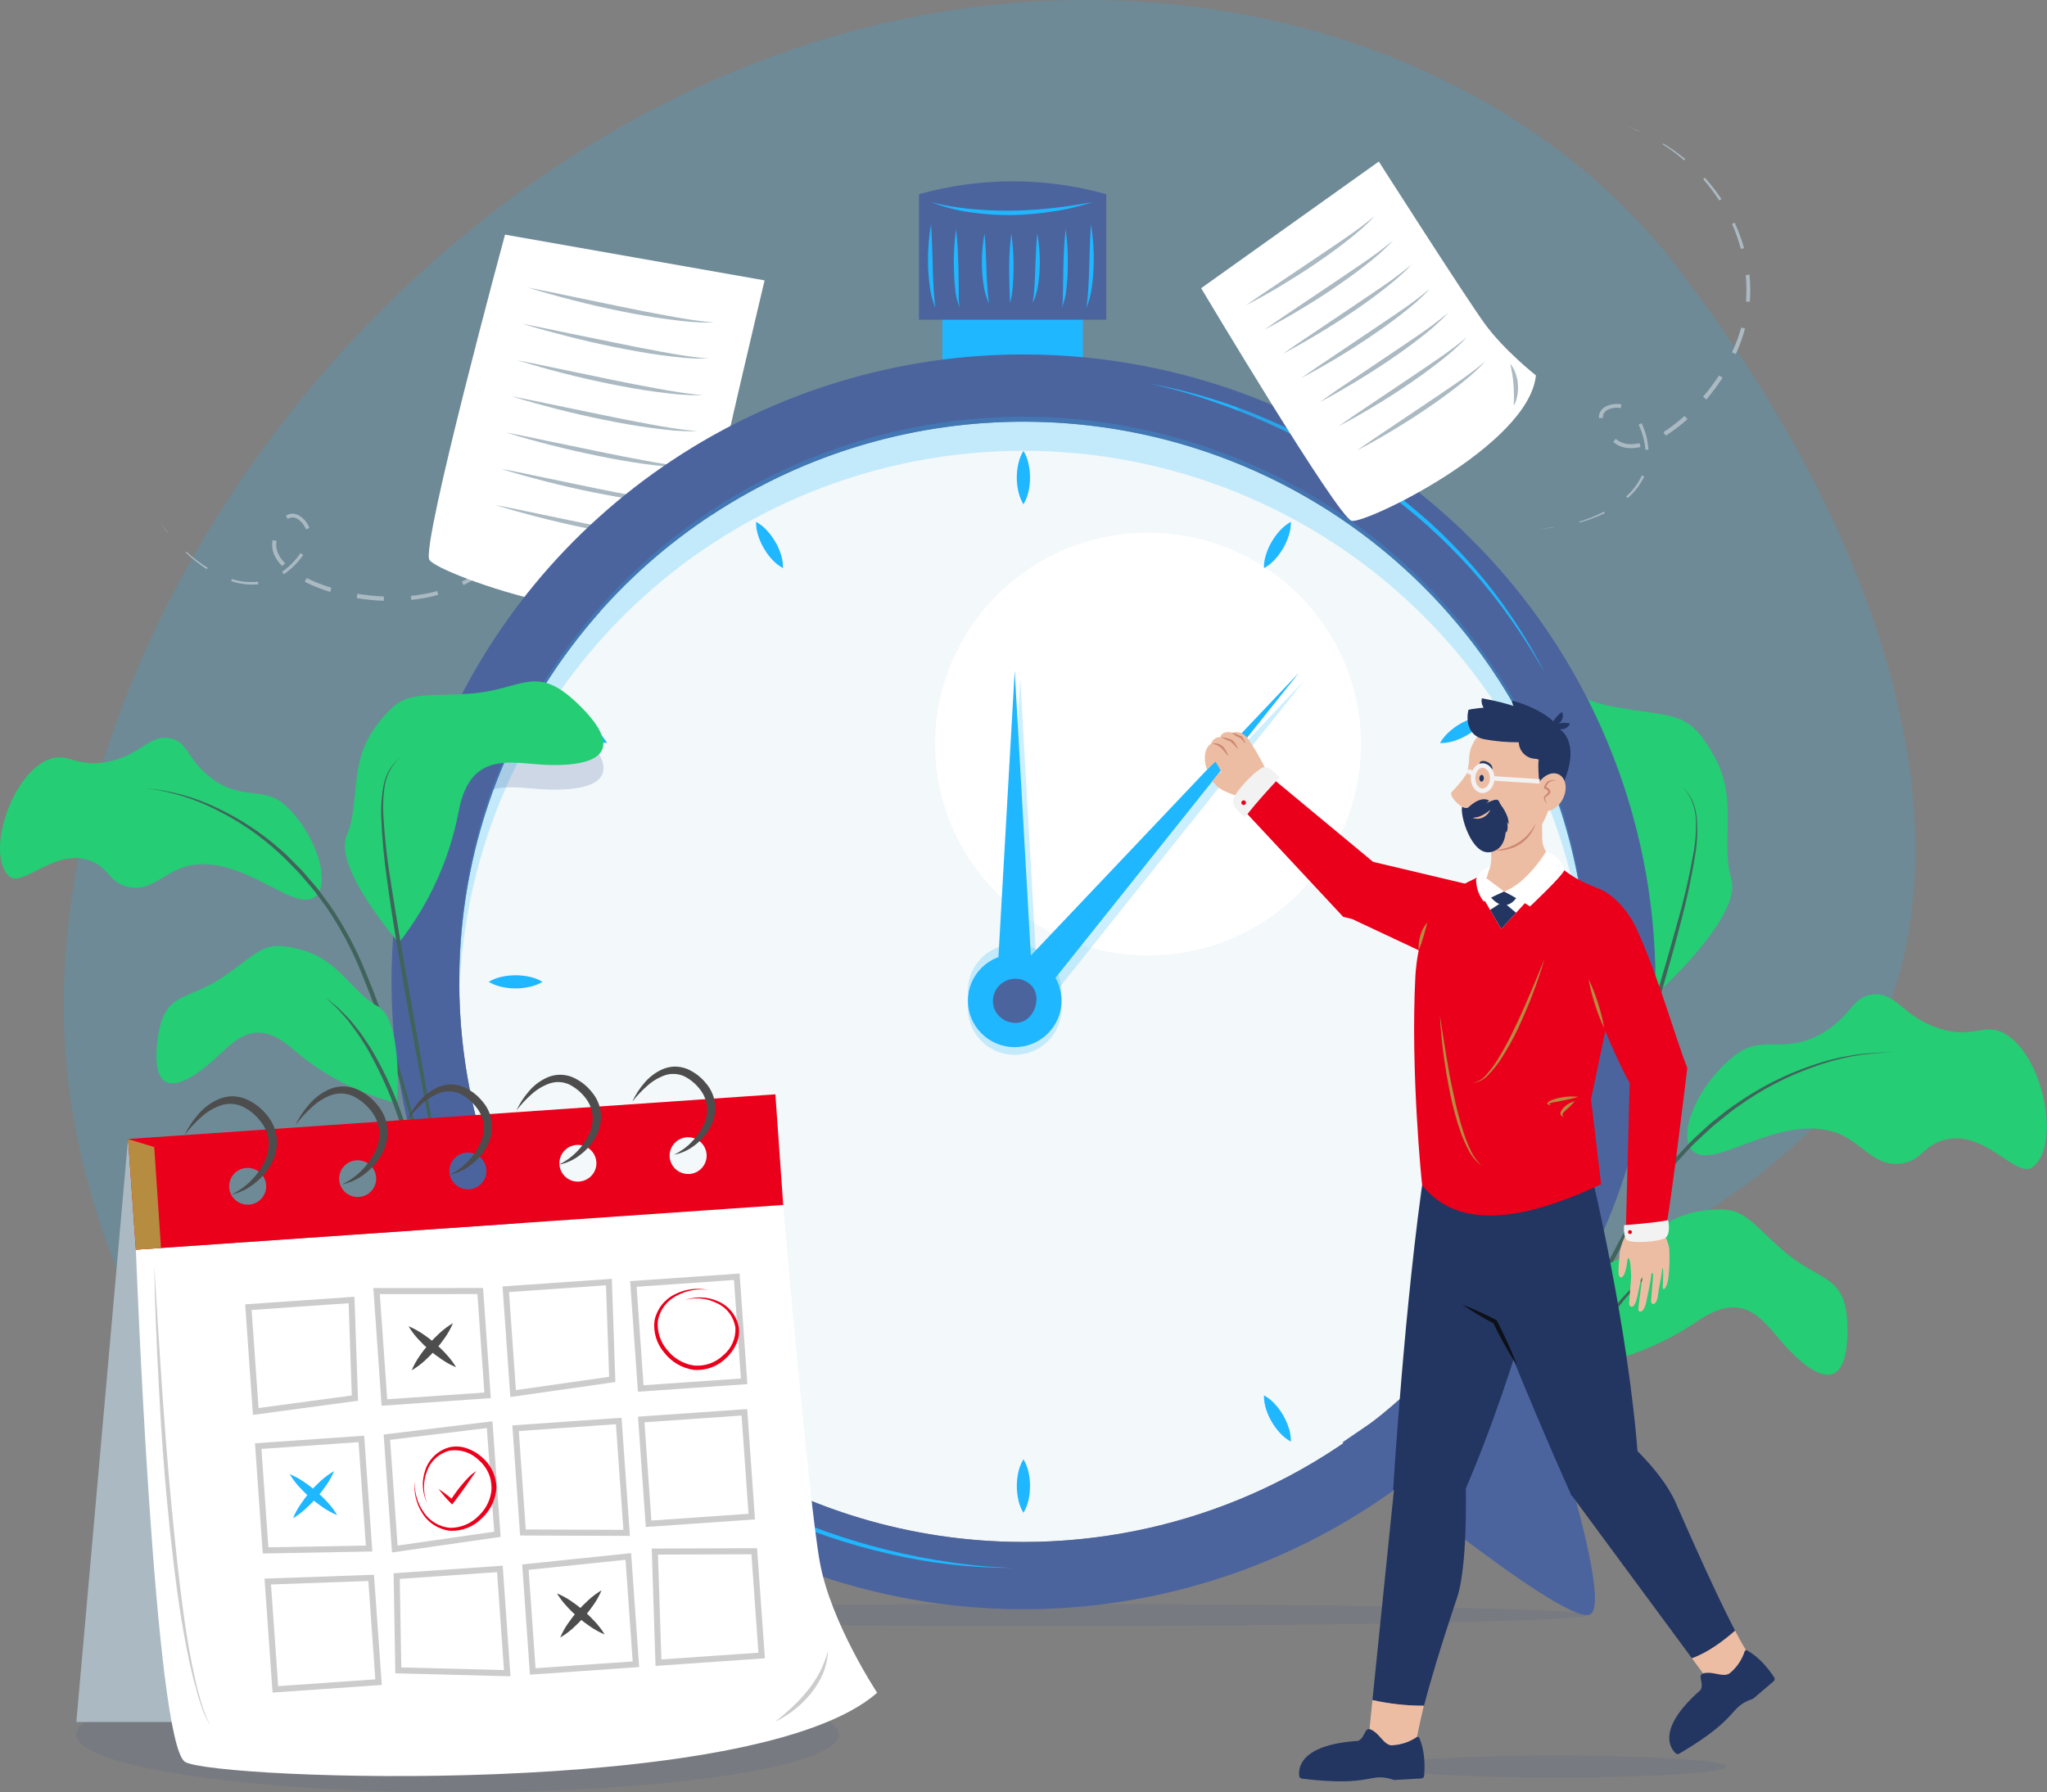<svg width="169" height="148" viewBox="0 0 169 148" fill="none" xmlns="http://www.w3.org/2000/svg">
<rect x="0" y="0" width="169" height="148" fill="#808080" stroke="none"/>
<g clip-path="url(#clip0_123_602)">
<path opacity="0.18" d="M87.933 0.018C108.695 -0.487 127.647 8.001 138.43 22.023C160.056 50.233 164.052 78.417 149.542 93.233C142.814 99.845 134.324 104.411 125.072 106.396C104.433 110.682 95.46 97.912 78.4 101.198C55.826 105.548 53.425 131.399 38.254 132.174C23.777 132.914 7.927 110.288 5.587 88.933C1.537 51.964 36.467 4.985 82.331 0.368C84.231 0.162 86.098 0.065 87.933 0.018Z" fill="#1FB7FF"/>
<path d="M45.654 32.268L45.829 33.339L45.803 33.343L45.654 32.268Z" fill="#ABBAC2"/>
<path d="M45.955 35.551C45.945 36.293 45.882 37.033 45.766 37.766L45.632 37.744C45.766 37.02 45.847 36.287 45.875 35.551H45.955Z" fill="#ABBAC2"/>
<path d="M45.258 39.934C45.032 40.643 44.755 41.335 44.43 42.004L44.233 41.907C44.566 41.252 44.849 40.573 45.08 39.876L45.258 39.934Z" fill="#ABBAC2"/>
<path d="M43.296 43.931C42.87 44.545 42.395 45.124 41.876 45.662L41.676 45.471C42.192 44.949 42.666 44.387 43.093 43.79L43.296 43.931Z" fill="#ABBAC2"/>
<path d="M40.19 47.145C39.584 47.59 38.94 47.981 38.264 48.314L38.127 48.032C38.786 47.711 39.416 47.332 40.008 46.9L40.19 47.145Z" fill="#ABBAC2"/>
<path d="M36.176 49.122C35.449 49.323 34.706 49.461 33.956 49.536L33.923 49.205C34.66 49.135 35.389 49.002 36.103 48.808L36.176 49.122Z" fill="#ABBAC2"/>
<path d="M31.693 49.612C30.941 49.587 30.193 49.512 29.451 49.389L29.509 49.028C30.23 49.15 30.958 49.226 31.689 49.255L31.693 49.612Z" fill="#ABBAC2"/>
<path d="M27.257 48.88C26.536 48.661 25.834 48.381 25.161 48.043L25.317 47.736C25.976 48.059 26.66 48.327 27.363 48.537L27.257 48.88Z" fill="#ABBAC2"/>
<path d="M23.294 46.744C23.015 46.469 22.79 46.145 22.629 45.788C22.477 45.416 22.434 45.008 22.506 44.612L22.829 44.659C22.768 44.997 22.806 45.345 22.938 45.662C23.081 45.98 23.285 46.268 23.537 46.51L23.294 46.744Z" fill="#ABBAC2"/>
<path d="M23.602 42.596C23.782 42.464 24.004 42.401 24.227 42.419C24.442 42.442 24.645 42.523 24.816 42.654C25.149 42.89 25.403 43.22 25.543 43.602L25.256 43.707C25.136 43.387 24.925 43.109 24.649 42.906C24.515 42.804 24.355 42.743 24.187 42.73C24.036 42.719 23.886 42.764 23.766 42.856L23.602 42.596Z" fill="#ABBAC2"/>
<path d="M25.037 45.821C24.605 46.445 24.062 46.986 23.435 47.419L23.29 47.217C23.886 46.799 24.4 46.276 24.805 45.673L25.037 45.821Z" fill="#ABBAC2"/>
<path d="M21.332 48.249C20.575 48.318 19.811 48.23 19.09 47.989L19.145 47.812C19.841 48.038 20.578 48.113 21.306 48.032L21.332 48.249Z" fill="#ABBAC2"/>
<path d="M17.075 47.004C16.451 46.595 15.866 46.13 15.327 45.615L15.385 45.558C15.931 46.055 16.52 46.501 17.147 46.892L17.075 47.004Z" fill="#ABBAC2"/>
<path d="M13.834 43.974L13.187 43.101L13.855 43.956L13.834 43.974Z" fill="#ABBAC2"/>
<path d="M134.317 10.425L135.335 10.822L135.324 10.847L134.317 10.425Z" fill="#ABBAC2"/>
<path d="M137.314 11.843C137.95 12.23 138.557 12.662 139.131 13.134L139.044 13.236C138.484 12.753 137.89 12.31 137.267 11.912L137.314 11.843Z" fill="#ABBAC2"/>
<path d="M140.754 14.675C141.254 15.228 141.712 15.818 142.124 16.439L141.942 16.554C141.543 15.938 141.1 15.351 140.616 14.797L140.754 14.675Z" fill="#ABBAC2"/>
<path d="M143.214 18.39C143.529 19.067 143.789 19.768 143.991 20.486L143.723 20.558C143.536 19.852 143.293 19.16 142.996 18.491L143.214 18.39Z" fill="#ABBAC2"/>
<path d="M144.435 22.683C144.511 23.426 144.521 24.175 144.464 24.92L144.148 24.898C144.205 24.17 144.199 23.439 144.129 22.712L144.435 22.683Z" fill="#ABBAC2"/>
<path d="M144.071 27.131C143.874 27.853 143.616 28.558 143.301 29.238L142.992 29.097C143.303 28.436 143.558 27.751 143.755 27.048L144.071 27.131Z" fill="#ABBAC2"/>
<path d="M142.215 31.186C141.808 31.815 141.362 32.417 140.878 32.989L140.605 32.762C141.081 32.204 141.521 31.617 141.924 31.005L142.215 31.186Z" fill="#ABBAC2"/>
<path d="M139.316 34.609C138.758 35.114 138.159 35.571 137.525 35.977L137.336 35.684C137.952 35.287 138.534 34.839 139.076 34.346L139.316 34.609Z" fill="#ABBAC2"/>
<path d="M135.447 36.907C135.065 37.004 134.669 37.031 134.277 36.986C133.874 36.927 133.497 36.756 133.188 36.492L133.391 36.24C133.652 36.463 133.972 36.609 134.314 36.658C134.661 36.704 135.013 36.683 135.353 36.597L135.447 36.907Z" fill="#ABBAC2"/>
<path d="M132.01 34.526C131.989 34.305 132.048 34.084 132.177 33.902C132.306 33.731 132.479 33.599 132.679 33.52C133.053 33.362 133.467 33.318 133.867 33.394L133.809 33.693C133.471 33.632 133.123 33.67 132.806 33.801C132.662 33.862 132.537 33.959 132.443 34.083C132.359 34.208 132.321 34.358 132.337 34.508L132.01 34.526Z" fill="#ABBAC2"/>
<path d="M135.534 34.945C135.854 35.632 136.045 36.372 136.097 37.127L135.847 37.149C135.789 36.427 135.598 35.721 135.284 35.067L135.534 34.945Z" fill="#ABBAC2"/>
<path d="M135.748 39.349C135.423 40.032 134.957 40.64 134.379 41.132L134.255 40.994C134.803 40.513 135.244 39.923 135.549 39.263L135.748 39.349Z" fill="#ABBAC2"/>
<path d="M132.497 42.369C131.826 42.693 131.125 42.955 130.405 43.151L130.379 43.076C131.089 42.863 131.777 42.587 132.436 42.25L132.497 42.369Z" fill="#ABBAC2"/>
<path d="M128.218 43.574L127.131 43.678L128.214 43.545L128.218 43.574Z" fill="#ABBAC2"/>
<path d="M41.694 19.375C41.694 19.375 34.745 45.027 35.45 46.229C36.154 47.43 53.192 53.523 58.7 49.147C58.7 49.147 58.282 45.139 58.849 41.932C59.416 38.725 63.125 23.152 63.125 23.152L41.694 19.375Z" fill="white"/>
<path d="M55.002 49.692C55.551 49.247 56.064 48.758 56.535 48.231C56.768 47.972 56.987 47.7 57.188 47.415C57.399 47.134 57.577 46.831 57.784 46.528C57.718 46.89 57.595 47.239 57.421 47.563C57.254 47.891 57.043 48.195 56.796 48.469C56.553 48.742 56.276 48.985 55.971 49.19C55.678 49.409 55.35 49.579 55.002 49.692Z" fill="#ABBAC2"/>
<path d="M43.587 23.744L45.505 24.126L47.42 24.527L51.249 25.32C52.52 25.587 53.792 25.829 55.078 26.067C56.364 26.305 57.642 26.518 58.943 26.63C58.62 26.63 58.289 26.63 57.962 26.63L56.985 26.576C56.335 26.511 55.681 26.439 55.034 26.348C53.741 26.175 52.455 25.941 51.172 25.681C49.89 25.421 48.629 25.133 47.358 24.804C46.086 24.476 44.833 24.137 43.587 23.744Z" fill="#ABBAC2"/>
<path d="M43.136 26.734L45.054 27.12L46.969 27.521L50.794 28.3C52.069 28.567 53.337 28.812 54.627 29.05C55.917 29.288 57.192 29.497 58.492 29.609C58.165 29.609 57.838 29.609 57.511 29.609L56.531 29.552C55.88 29.487 55.23 29.418 54.583 29.328C53.286 29.151 52 28.917 50.722 28.657C49.443 28.397 48.179 28.109 46.904 27.78C45.628 27.452 44.379 27.128 43.136 26.734Z" fill="#ABBAC2"/>
<path d="M42.683 29.743L44.601 30.129L46.515 30.529L50.341 31.323C51.616 31.59 52.884 31.832 54.173 32.07C55.463 32.308 56.738 32.521 58.039 32.632C57.712 32.632 57.385 32.632 57.058 32.632L56.081 32.575C55.427 32.51 54.776 32.441 54.13 32.351C52.836 32.178 51.547 31.943 50.268 31.684C48.989 31.424 47.725 31.132 46.453 30.807C45.182 30.482 43.929 30.122 42.683 29.743Z" fill="#ABBAC2"/>
<path d="M42.228 32.719L44.15 33.105L46.065 33.505L49.89 34.295C51.165 34.562 52.433 34.804 53.723 35.046C55.013 35.287 56.288 35.493 57.588 35.605C57.261 35.605 56.934 35.605 56.607 35.605L55.627 35.551C54.976 35.486 54.326 35.417 53.679 35.324C52.382 35.15 51.096 34.916 49.818 34.656C48.539 34.396 47.275 34.108 45.999 33.78C44.724 33.451 43.475 33.112 42.228 32.719Z" fill="#ABBAC2"/>
<path d="M41.778 35.709L43.696 36.096L45.611 36.496L49.436 37.286C50.711 37.556 51.979 37.798 53.269 38.036C54.558 38.274 55.833 38.484 57.134 38.595C56.807 38.595 56.48 38.595 56.153 38.595L55.172 38.538C54.522 38.473 53.872 38.404 53.225 38.314C51.928 38.137 50.642 37.903 49.363 37.643C48.084 37.383 46.82 37.095 45.549 36.77C44.277 36.445 43.024 36.106 41.778 35.709Z" fill="#ABBAC2"/>
<path d="M41.324 38.703L43.245 39.086L45.156 39.486L48.985 40.28C50.261 40.547 51.528 40.789 52.818 41.027C54.108 41.265 55.379 41.478 56.683 41.589C56.356 41.589 56.029 41.589 55.703 41.589L54.722 41.535C54.071 41.47 53.421 41.398 52.775 41.308C51.477 41.135 50.191 40.9 48.913 40.641C47.634 40.381 46.37 40.092 45.095 39.764C43.819 39.436 42.57 39.097 41.324 38.703Z" fill="#ABBAC2"/>
<path d="M40.873 41.694L42.792 42.08L44.706 42.48L48.528 43.27C49.803 43.538 51.071 43.783 52.361 44.021C53.65 44.259 54.925 44.468 56.226 44.58C55.899 44.58 55.572 44.58 55.245 44.58L54.264 44.522C53.614 44.457 52.964 44.389 52.317 44.299C51.02 44.122 49.734 43.887 48.455 43.628C47.176 43.368 45.912 43.079 44.641 42.751C43.369 42.423 42.12 42.087 40.873 41.694Z" fill="#ABBAC2"/>
<path d="M137.031 81.808C137.031 81.808 143.85 75.639 142.931 72.562C142.012 69.485 143.585 66.069 141.478 62.364C139.371 58.66 138.401 59.28 133.427 58.396C128.454 57.512 127.684 54.81 123.277 58.176C118.958 61.477 119.891 63.537 125.351 64.024C128.621 64.312 132.643 63.374 133.017 69.272C133.336 73.708 134.712 78.004 137.031 81.808Z" fill="#25CD74"/>
<path d="M139.872 95.137C138.219 93.933 140.297 89.232 143.476 86.978C145.655 85.423 147.523 87.169 150.68 85.174C152.91 83.77 152.976 82.288 154.628 82.115C156.583 81.927 157.088 83.951 160.049 84.91C162.9 85.838 163.798 84.405 165.498 85.351C168.651 87.089 170.166 94.409 167.885 96.328C166.49 97.5 163.918 93.168 160.463 94.145C158.737 94.629 158.646 95.862 156.946 96.082C154.578 96.393 153.677 94.124 151.294 93.438C146.734 92.118 141.714 96.479 139.872 95.137Z" fill="#25CD74"/>
<path d="M124.113 126.569C125.409 122.204 126.896 117.901 128.574 113.661C129.399 111.537 130.307 109.448 131.255 107.374C132.203 105.299 133.231 103.261 134.357 101.274C135.463 99.267 136.781 97.383 138.288 95.653L139.465 94.401C139.865 93.994 140.301 93.619 140.719 93.225C140.936 93.034 141.136 92.829 141.362 92.652L142.037 92.118C142.48 91.753 142.942 91.412 143.421 91.097C145.305 89.781 147.367 88.736 149.546 87.995C151.715 87.229 154.006 86.862 156.307 86.913C154.016 86.918 151.745 87.336 149.604 88.146C147.458 88.915 145.43 89.978 143.581 91.306C143.105 91.617 142.669 91.985 142.226 92.338L141.561 92.872C141.34 93.049 141.144 93.254 140.929 93.442C140.519 93.832 140.09 94.207 139.694 94.611L138.535 95.859C137.053 97.578 135.758 99.449 134.673 101.44C133.542 103.409 132.503 105.428 131.556 107.496C130.594 109.556 129.693 111.645 128.832 113.748C127.971 115.851 127.143 117.972 126.365 120.111C125.588 122.25 124.818 124.404 124.113 126.569Z" fill="#40635B"/>
<path d="M128.578 109.827C129.628 106.068 130.728 102.32 131.847 98.575L135.211 87.353C136.345 83.615 137.474 79.878 138.506 76.116C139.043 74.242 139.48 72.342 139.818 70.423C139.992 69.472 140.055 68.503 140.007 67.537C139.966 67.054 139.852 66.58 139.669 66.13C139.476 65.681 139.2 65.273 138.855 64.926C139.214 65.263 139.508 65.665 139.72 66.109C139.913 66.56 140.035 67.038 140.083 67.527C140.162 68.505 140.127 69.489 139.977 70.459C139.673 72.393 139.266 74.308 138.757 76.199C137.78 79.983 136.646 83.72 135.538 87.465L132.101 98.644C130.939 102.363 129.773 106.089 128.578 109.827Z" fill="#40635B"/>
<path d="M130.056 112.947C130.056 112.947 130.361 105.303 132.872 104.315C135.382 103.326 136.806 100.545 140.366 100.007C143.926 99.47 143.999 100.426 147.149 103.207C150.298 105.988 152.478 105.101 152.525 109.7C152.573 114.221 150.731 114.671 147.592 111.363C145.714 109.383 144.261 106.277 140.166 109.076C137.149 111.137 133.685 112.463 130.056 112.947Z" fill="#25CD74"/>
<path d="M125.101 126.807C125.585 124.642 126.18 122.513 126.885 120.418C127.586 118.315 128.413 116.257 129.362 114.253C130.315 112.246 131.463 110.337 132.792 108.553C133.115 108.102 133.493 107.691 133.856 107.269C134.223 106.851 134.611 106.451 135.019 106.071L135.32 105.783L135.647 105.519L136.298 104.996C136.737 104.657 137.224 104.383 137.685 104.08L137.013 104.571C136.785 104.725 136.565 104.893 136.356 105.072L135.738 105.624L135.429 105.898C135.331 105.996 135.237 106.097 135.142 106.198C134.779 106.602 134.365 106.977 134.031 107.417C133.696 107.857 133.322 108.261 133.017 108.719C131.734 110.511 130.62 112.417 129.689 114.412C128.733 116.397 127.884 118.432 127.146 120.508L126.594 122.07L126.078 123.643L125.577 125.219L125.101 126.807Z" fill="#40635B"/>
<path d="M89.401 20.696H77.801V30.735H89.401V20.696Z" fill="#1FB7FF"/>
<path d="M91.334 26.399H75.869V16.035C80.925 14.617 86.278 14.617 91.334 16.035V26.399Z" fill="#4C649E"/>
<path d="M76.842 16.677C77.387 16.827 77.94 16.948 78.499 17.038C79.055 17.131 79.611 17.211 80.174 17.258C81.292 17.362 82.415 17.409 83.538 17.398C84.101 17.377 84.66 17.377 85.223 17.326L86.062 17.268C86.341 17.235 86.621 17.206 86.902 17.182C88.024 17.067 89.136 16.872 90.255 16.688C89.71 16.846 89.165 16.998 88.613 17.135C88.061 17.272 87.523 17.38 86.942 17.456C85.818 17.636 84.683 17.738 83.545 17.759C82.405 17.772 81.265 17.696 80.137 17.532C79.008 17.38 77.902 17.093 76.842 16.677Z" fill="#1FB7FF"/>
<path d="M76.864 18.535C76.951 19.689 76.966 20.836 77.006 21.983C77.006 22.557 77.046 23.127 77.075 23.7C77.095 24.274 77.146 24.846 77.227 25.414C77.001 24.876 76.85 24.311 76.777 23.733C76.692 23.158 76.641 22.579 76.624 21.998C76.589 20.838 76.669 19.678 76.864 18.535Z" fill="#1FB7FF"/>
<path d="M78.931 18.921C79.066 20.003 79.098 21.085 79.131 22.167L79.156 23.787V24.599C79.153 24.868 79.182 25.137 79.244 25.4C79.02 24.895 78.889 24.355 78.859 23.805C78.797 23.264 78.768 22.723 78.753 22.175C78.726 21.087 78.785 19.999 78.931 18.921Z" fill="#1FB7FF"/>
<path d="M81.285 19.282C81.379 20.252 81.401 21.211 81.441 22.167C81.441 22.647 81.481 23.127 81.51 23.61C81.532 24.093 81.579 24.575 81.652 25.053C81.442 24.609 81.299 24.136 81.227 23.65C81.145 23.173 81.095 22.691 81.078 22.207C81.034 21.227 81.104 20.246 81.285 19.282Z" fill="#1FB7FF"/>
<path d="M90.069 18.535C90.258 19.678 90.331 20.837 90.287 21.994C90.274 22.575 90.224 23.154 90.138 23.729C90.066 24.308 89.914 24.875 89.688 25.414C89.776 24.848 89.832 24.277 89.855 23.704C89.888 23.131 89.913 22.561 89.928 21.987C89.968 20.836 89.982 19.689 90.069 18.535Z" fill="#1FB7FF"/>
<path d="M87.984 18.921C88.126 19.997 88.182 21.082 88.152 22.167C88.152 22.712 88.108 23.25 88.046 23.798C88.013 24.348 87.883 24.887 87.661 25.392C87.723 25.13 87.751 24.861 87.745 24.592L87.763 23.78L87.788 22.16C87.821 21.085 87.854 20.003 87.984 18.921Z" fill="#1FB7FF"/>
<path d="M85.634 19.282C85.811 20.233 85.879 21.201 85.837 22.167C85.823 22.651 85.774 23.133 85.692 23.61C85.618 24.096 85.474 24.569 85.263 25.014C85.337 24.535 85.385 24.054 85.409 23.571C85.438 23.095 85.463 22.615 85.474 22.128C85.517 21.226 85.539 20.266 85.634 19.282Z" fill="#1FB7FF"/>
<path d="M83.494 19.282C83.63 20.237 83.692 21.202 83.679 22.167C83.679 22.651 83.657 23.131 83.617 23.61C83.591 24.098 83.513 24.582 83.385 25.053C83.385 24.57 83.341 24.09 83.334 23.61C83.327 23.131 83.316 22.654 83.316 22.167C83.315 21.203 83.375 20.239 83.494 19.282Z" fill="#1FB7FF"/>
<path opacity="0.11" d="M85.819 134.27C110.857 134.27 131.153 133.862 131.153 133.358C131.153 132.854 110.857 132.445 85.819 132.445C60.782 132.445 40.485 132.854 40.485 133.358C40.485 133.862 60.782 134.27 85.819 134.27Z" fill="#344C82"/>
<path d="M84.5 127.33C110.226 127.33 131.081 106.621 131.081 81.076C131.081 55.531 110.226 34.822 84.5 34.822C58.775 34.822 37.92 55.531 37.92 81.076C37.92 106.621 58.775 127.33 84.5 127.33Z" fill="#F3F8FA"/>
<path d="M94.781 78.901C104.49 78.901 112.361 71.085 112.361 61.444C112.361 51.804 104.49 43.988 94.781 43.988C85.073 43.988 77.202 51.804 77.202 61.444C77.202 71.085 85.073 78.901 94.781 78.901Z" fill="white"/>
<path d="M43.224 109.105C43.224 109.105 34.984 132.672 37.487 133.347C39.99 134.021 57.861 119.101 57.861 119.101L43.224 109.105Z" fill="#4C649E"/>
<path d="M125.475 109.105C125.475 109.105 133.711 132.672 131.208 133.347C128.705 134.021 110.835 119.101 110.835 119.101L125.475 109.105Z" fill="#4C649E"/>
<path d="M84.493 29.267C74.174 29.268 64.087 32.308 55.508 38.002C46.929 43.695 40.243 51.787 36.295 61.254C32.347 70.721 31.315 81.138 33.329 91.188C35.343 101.237 40.312 110.468 47.609 117.713C54.907 124.958 64.203 129.892 74.324 131.89C84.445 133.888 94.935 132.862 104.468 128.941C114.002 125.019 122.15 118.379 127.883 109.859C133.615 101.339 136.675 91.322 136.675 81.076C136.675 74.272 135.325 67.534 132.703 61.248C130.08 54.961 126.236 49.25 121.391 44.439C116.545 39.628 110.793 35.812 104.462 33.208C98.131 30.605 91.345 29.266 84.493 29.267ZM84.493 127.33C75.28 127.329 66.275 124.616 58.615 119.533C50.956 114.45 44.986 107.226 41.461 98.774C37.936 90.322 37.014 81.022 38.812 72.05C40.609 63.078 45.046 54.837 51.56 48.368C58.075 41.9 66.375 37.495 75.41 35.711C84.446 33.926 93.812 34.842 102.323 38.343C110.834 41.844 118.109 47.773 123.227 55.379C128.345 62.985 131.077 71.928 131.077 81.076C131.077 87.15 129.872 93.165 127.531 98.777C125.19 104.389 121.758 109.488 117.433 113.783C113.107 118.079 107.971 121.486 102.32 123.81C96.668 126.134 90.61 127.33 84.493 127.33Z" fill="#4C649E"/>
<g style="mix-blend-mode:multiply" opacity="0.23">
<path d="M82.684 83.255H85.775L84.231 56.008L82.684 83.255Z" fill="#1FB7FF"/>
</g>
<path d="M82.226 82.631H85.318L83.774 55.384L82.226 82.631Z" fill="#1FB7FF"/>
<g style="mix-blend-mode:multiply" opacity="0.23">
<path d="M82.778 82.468L85.118 84.478L107.7 56.178L82.778 82.468Z" fill="#1FB7FF"/>
</g>
<path d="M82.32 81.844L84.66 83.85L107.242 55.55L82.32 81.844Z" fill="#1FB7FF"/>
<g style="mix-blend-mode:multiply" opacity="0.23">
<path d="M83.774 85.646C85.908 85.646 87.639 83.928 87.639 81.808C87.639 79.688 85.908 77.97 83.774 77.97C81.639 77.97 79.908 79.688 79.908 81.808C79.908 83.928 81.639 85.646 83.774 85.646Z" fill="#1FB7FF"/>
</g>
<g style="mix-blend-mode:multiply" opacity="0.23">
<path d="M83.774 87.104C85.908 87.104 87.639 85.385 87.639 83.266C87.639 81.146 85.908 79.427 83.774 79.427C81.639 79.427 79.908 81.146 79.908 83.266C79.908 85.385 81.639 87.104 83.774 87.104Z" fill="#1FB7FF"/>
</g>
<path d="M83.774 86.469C85.908 86.469 87.639 84.751 87.639 82.631C87.639 80.511 85.908 78.793 83.774 78.793C81.639 78.793 79.908 80.511 79.908 82.631C79.908 84.751 81.639 86.469 83.774 86.469Z" fill="#1FB7FF"/>
<g style="mix-blend-mode:multiply" opacity="0.23">
<path d="M82.048 83.796C82.193 84.243 82.502 84.619 82.915 84.848C83.328 85.077 83.812 85.142 84.271 85.03C85.427 84.705 85.961 83.046 85.252 82.108C84.999 81.8 84.65 81.582 84.261 81.489C83.872 81.395 83.462 81.43 83.094 81.588C82.68 81.768 82.345 82.09 82.153 82.497C81.96 82.903 81.923 83.365 82.048 83.796Z" fill="#1FB7FF"/>
</g>
<path d="M84.493 37.228C84.699 37.57 84.844 37.945 84.922 38.336C85 38.698 85.039 39.069 85.038 39.44C85.041 39.811 85.002 40.181 84.922 40.543C84.843 40.933 84.698 41.306 84.493 41.647C84.291 41.303 84.146 40.929 84.064 40.54C83.907 39.812 83.907 39.06 84.064 38.332C84.144 37.943 84.289 37.57 84.493 37.228Z" fill="#1FB7FF"/>
<path d="M62.42 43.09C62.769 43.284 63.082 43.535 63.346 43.833C63.596 44.109 63.816 44.41 64.004 44.732C64.194 45.053 64.347 45.394 64.462 45.749C64.589 46.125 64.651 46.52 64.647 46.918C64.299 46.721 63.984 46.471 63.717 46.175C63.466 45.899 63.247 45.596 63.063 45.273C62.875 44.952 62.721 44.612 62.605 44.259C62.48 43.882 62.417 43.487 62.42 43.09Z" fill="#1FB7FF"/>
<path d="M46.257 59.154C46.658 59.144 47.057 59.202 47.438 59.323C48.152 59.552 48.81 59.928 49.367 60.427C49.667 60.69 49.92 61.001 50.115 61.347C49.715 61.352 49.318 61.289 48.938 61.163C48.583 61.049 48.241 60.898 47.917 60.712C47.592 60.528 47.289 60.308 47.013 60.056C46.714 59.797 46.459 59.493 46.257 59.154Z" fill="#1FB7FF"/>
<path d="M40.343 81.076C40.688 80.875 41.064 80.731 41.455 80.65C42.189 80.496 42.948 80.496 43.682 80.65C44.074 80.728 44.45 80.872 44.794 81.076C44.449 81.278 44.074 81.422 43.682 81.501C42.948 81.658 42.189 81.658 41.455 81.501C41.063 81.422 40.687 81.278 40.343 81.076Z" fill="#1FB7FF"/>
<path d="M46.257 102.998C46.455 102.652 46.709 102.341 47.009 102.078C47.286 101.828 47.589 101.609 47.914 101.425C48.237 101.239 48.579 101.088 48.935 100.974C49.314 100.847 49.712 100.783 50.112 100.787C49.917 101.135 49.664 101.447 49.363 101.71C48.806 102.209 48.149 102.586 47.434 102.814C47.055 102.94 46.657 103.003 46.257 102.998Z" fill="#1FB7FF"/>
<path d="M62.42 119.047C62.417 118.65 62.48 118.255 62.605 117.878C62.721 117.525 62.875 117.186 63.063 116.865C63.247 116.541 63.466 116.239 63.717 115.963C63.983 115.666 64.298 115.415 64.647 115.22C64.651 115.617 64.589 116.012 64.462 116.389C64.348 116.742 64.194 117.082 64.004 117.402C63.818 117.725 63.597 118.027 63.346 118.304C63.081 118.601 62.768 118.852 62.42 119.047Z" fill="#1FB7FF"/>
<path d="M84.493 124.924C84.29 124.58 84.146 124.206 84.068 123.816C83.99 123.453 83.95 123.083 83.948 122.712C83.949 122.34 83.988 121.969 84.064 121.605C84.146 121.216 84.291 120.843 84.493 120.501C84.698 120.842 84.843 121.215 84.921 121.605C85.001 121.968 85.04 122.34 85.038 122.712C85.038 123.083 84.999 123.453 84.921 123.816C84.843 124.207 84.698 124.581 84.493 124.924Z" fill="#1FB7FF"/>
<path d="M106.577 119.047C106.229 118.852 105.916 118.601 105.651 118.304C105.4 118.027 105.18 117.725 104.993 117.402C104.803 117.082 104.649 116.742 104.536 116.389C104.408 116.012 104.346 115.617 104.35 115.22C104.699 115.414 105.012 115.665 105.277 115.963C105.778 116.518 106.156 117.17 106.388 117.878C106.517 118.255 106.58 118.65 106.577 119.047Z" fill="#1FB7FF"/>
<path d="M122.739 102.998C122.339 103.003 121.942 102.94 121.562 102.814C120.848 102.586 120.191 102.209 119.633 101.71C119.332 101.446 119.078 101.134 118.881 100.787C119.283 100.783 119.682 100.847 120.062 100.974C120.775 101.204 121.431 101.58 121.987 102.078C122.287 102.341 122.542 102.652 122.739 102.998Z" fill="#1FB7FF"/>
<path d="M128.654 81.076C128.31 81.277 127.934 81.42 127.542 81.498C126.808 81.654 126.049 81.654 125.315 81.498C124.923 81.418 124.548 81.275 124.204 81.072C124.547 80.868 124.923 80.725 125.315 80.647C126.049 80.493 126.808 80.493 127.542 80.647C127.934 80.729 128.309 80.874 128.654 81.076Z" fill="#1FB7FF"/>
<path d="M122.739 59.154C122.541 59.498 122.287 59.807 121.987 60.07C121.711 60.321 121.408 60.541 121.083 60.727C120.76 60.912 120.417 61.064 120.062 61.178C119.682 61.304 119.282 61.366 118.881 61.361C119.079 61.016 119.333 60.705 119.633 60.442C120.185 59.939 120.837 59.558 121.548 59.323C121.933 59.2 122.335 59.143 122.739 59.154Z" fill="#1FB7FF"/>
<path d="M106.577 43.09C106.58 43.487 106.517 43.883 106.388 44.259C106.156 44.967 105.778 45.62 105.277 46.175C105.011 46.471 104.698 46.722 104.35 46.918C104.346 46.52 104.408 46.125 104.536 45.749C104.65 45.394 104.803 45.053 104.993 44.732C105.181 44.41 105.401 44.109 105.651 43.833C105.915 43.535 106.228 43.284 106.577 43.09Z" fill="#1FB7FF"/>
<g style="mix-blend-mode:multiply" opacity="0.23">
<path d="M84.493 37.225C96.63 37.223 108.288 41.926 116.985 50.332C125.683 58.738 130.732 70.183 131.059 82.23C131.059 81.844 131.077 81.462 131.077 81.076C131.131 74.968 129.967 68.909 127.65 63.25C125.334 57.591 121.911 52.444 117.581 48.106C113.25 43.767 108.097 40.324 102.419 37.974C96.741 35.623 90.65 34.414 84.498 34.414C78.347 34.414 72.256 35.623 66.578 37.974C60.9 40.324 55.746 43.767 51.416 48.106C47.085 52.444 43.663 57.591 41.347 63.25C39.03 68.909 37.865 74.968 37.92 81.076C37.92 81.462 37.92 81.844 37.92 82.23C38.247 70.182 43.298 58.736 51.997 50.33C60.696 41.924 72.355 37.222 84.493 37.225Z" fill="#1FB7FF"/>
</g>
<path d="M82.048 83.179C82.193 83.626 82.502 84.002 82.915 84.231C83.328 84.46 83.812 84.525 84.271 84.413C85.427 84.088 85.961 82.429 85.252 81.491C84.999 81.183 84.65 80.966 84.261 80.872C83.872 80.778 83.462 80.813 83.094 80.971C82.68 81.151 82.345 81.474 82.153 81.88C81.96 82.286 81.923 82.748 82.048 83.179Z" fill="#4C649E"/>
<path d="M94.781 31.658C98.235 32.273 101.602 33.295 104.812 34.703C108.033 36.094 111.099 37.817 113.959 39.843C115.375 40.873 116.738 41.974 118.042 43.141C119.336 44.32 120.561 45.571 121.712 46.889C123.993 49.532 125.945 52.438 127.524 55.546C126.674 54.03 125.743 52.558 124.738 51.138C123.742 49.716 122.663 48.353 121.504 47.058C120.335 45.774 119.114 44.533 117.824 43.375C116.522 42.225 115.162 41.141 113.748 40.129C110.915 38.107 107.885 36.374 104.703 34.956C103.113 34.236 101.487 33.601 99.831 33.051C98.179 32.48 96.493 32.015 94.781 31.658Z" fill="#1FB7FF"/>
<path d="M83.705 129.469C80.197 129.487 76.699 129.089 73.286 128.282C69.864 127.496 66.535 126.354 63.354 124.877C61.772 124.115 60.23 123.272 58.736 122.352C57.248 121.428 55.815 120.419 54.446 119.329C51.717 117.138 49.266 114.625 47.148 111.847C48.266 113.192 49.454 114.478 50.708 115.699C51.948 116.918 53.26 118.063 54.635 119.13C56.019 120.183 57.447 121.179 58.929 122.092C60.418 122.991 61.953 123.812 63.528 124.552C66.683 126.031 69.98 127.191 73.369 128.015C75.064 128.434 76.778 128.766 78.506 129.011C80.228 129.273 81.964 129.426 83.705 129.469Z" fill="#1FB7FF"/>
<path d="M100.07 64.536C100.205 64.666 100.252 64.648 100.339 64.778C100.623 65.193 101.542 65.521 102.065 65.716C102.966 66.437 104.408 67.88 104.731 66.462C105.015 65.218 105.251 64.594 105.026 63.861C105.026 63.789 104.477 63.45 104.43 63.371C104.025 62.569 103.571 61.792 103.071 61.044C102.326 60.005 101.349 60.59 101.505 60.896C101.556 60.994 103.296 61.74 102.959 61.535C102.773 61.19 102.492 60.906 102.148 60.716C101.258 60.059 100.281 60.77 101.037 61.246C101.297 61.303 101.56 61.345 101.825 61.372C101.858 61.377 101.888 61.394 101.909 61.419C101.927 61.445 101.545 61.181 101.338 61.059C100.401 60.474 99.769 61.376 100.034 61.73C100.132 61.859 100.833 61.654 100.95 61.766C101.066 61.877 100.205 61.25 99.936 61.445C99.253 61.939 99.467 63.219 99.66 63.537L100.357 62.891C100.325 62.841 100.626 63.324 100.743 63.573C100.862 63.916 100.844 63.876 100.692 63.753" fill="#EDBDA3"/>
<path d="M100.071 61.405C100.226 61.365 100.388 61.365 100.543 61.405C100.701 61.45 100.845 61.531 100.964 61.643C101.077 61.755 101.169 61.886 101.237 62.029C101.311 62.163 101.375 62.301 101.429 62.444C101.317 62.34 101.214 62.226 101.121 62.105C101.035 61.988 100.941 61.877 100.841 61.773C100.622 61.584 100.356 61.457 100.071 61.405Z" fill="#CC8972"/>
<path d="M100.812 60.864C100.963 60.881 101.114 60.908 101.262 60.947C101.418 60.977 101.57 61.028 101.712 61.098C101.838 61.199 101.944 61.321 102.025 61.459C102.106 61.59 102.173 61.729 102.225 61.874C102.112 61.766 102.014 61.654 101.912 61.546C101.821 61.436 101.718 61.336 101.607 61.246C101.548 61.21 101.485 61.182 101.418 61.163C101.353 61.134 101.28 61.109 101.215 61.077C101.075 61.017 100.94 60.946 100.812 60.864Z" fill="#CC8972"/>
<path d="M101.676 60.485C101.8 60.515 101.922 60.555 102.04 60.604C102.163 60.651 102.279 60.709 102.403 60.759L102.439 60.777H102.457L102.508 60.802C102.539 60.829 102.566 60.859 102.588 60.893C102.63 60.945 102.664 61.004 102.69 61.066C102.751 61.18 102.797 61.301 102.828 61.426C102.741 61.329 102.661 61.224 102.581 61.123L102.461 60.983C102.445 60.965 102.427 60.949 102.406 60.936H102.381L102.327 60.914C102.199 60.864 102.078 60.801 101.963 60.727C101.86 60.655 101.764 60.574 101.676 60.485Z" fill="#CC8972"/>
<path opacity="0.11" d="M142.549 145.872C142.549 146.377 136.25 146.784 128.476 146.784C120.701 146.784 114.402 146.377 114.402 145.872C114.402 145.367 120.701 144.963 128.476 144.963C136.25 144.963 142.549 145.37 142.549 145.872Z" fill="#344C82"/>
<path d="M136.345 105.213C136.272 105.855 136.065 106.782 135.912 107.522C135.716 108.478 135.226 108.449 135.262 108.059C135.262 107.915 135.56 105.664 135.596 105.534C135.633 105.404 135.48 105.429 135.426 105.913C135.426 105.913 135.291 106.486 135.193 106.995C134.953 108.236 134.506 107.962 134.503 107.63C134.503 107.511 134.666 105.523 134.67 105.404C134.67 105.35 134.619 104.495 134.59 104.257C134.499 103.853 134.426 103.799 134.368 104.008C134.248 105 134.034 105.628 133.744 105.451C133.507 105.299 133.682 104.257 133.711 103.535C133.795 102.892 134.023 102.276 134.379 101.732C134.743 100.769 135.342 99.293 136.247 100.213C136.95 100.957 137.469 101.854 137.761 102.832C137.79 102.941 137.808 103.052 137.816 103.164C137.849 103.849 137.834 104.536 137.772 105.22C137.696 106.353 137.304 106.638 137.278 106.331C137.278 106.237 137.38 104.459 137.224 104.769C137.202 105.404 136.973 106.169 136.89 106.905C136.773 107.879 136.305 107.803 136.308 107.41C136.308 107.262 136.479 105.483 136.483 105.339C136.483 105.314 136.483 105.133 136.414 105.123C136.345 105.112 136.352 105.166 136.345 105.213Z" fill="#EDBDA3"/>
<path d="M104.554 63.861L113.941 71.65L112.793 71.033L121.672 73.14L120.687 80.142L111.623 75.885L110.893 75.708L110.479 75.264L102.17 66.35L104.554 63.861Z" fill="#EB001B"/>
<path d="M131.382 96.948C131.382 96.948 134.517 109.823 135.258 120.757C135.258 120.757 132.413 123.124 129.743 123.502C129.743 123.502 125.126 113.308 121.577 103.539L131.382 96.948Z" fill="#233561"/>
<path d="M128.476 99.726C128.476 99.726 125.57 112.489 120.829 123.347C120.829 123.347 117.585 123.867 115.016 123.019C115.016 123.019 115.982 107.294 117.639 96.281L128.476 99.726Z" fill="#233561"/>
<path d="M122.638 72.18C123.364 71.707 123.074 70.059 123.001 69.171L127.306 65.892C127.306 66.004 127.306 69.431 127.342 69.543C127.589 71.123 130.354 72.855 130.634 73.01C132.316 73.948 129.875 82.45 121.337 77.782L121.228 77.721C119.521 76.761 121.163 73.129 122.638 72.18Z" fill="#EDBDA3"/>
<path d="M116.854 80.607C116.894 79.885 117.174 75.445 119.822 73.612C120.716 73.055 121.654 72.573 122.627 72.169C122.798 72.681 122.95 73.612 124.516 73.634C127.822 73.684 128.694 71.534 128.694 71.534C130.873 73.223 131.527 73.002 132.17 73.558C134.216 75.329 135.643 76.163 133.006 82.887L131.357 90.758L132.189 97.789C124.759 101.295 120.015 101.147 117.414 97.868C117.396 97.868 116.437 88.475 116.854 80.607Z" fill="#EB001B"/>
<path d="M126.431 73.998L123.942 76.704L122.38 74.038L126.431 73.998Z" fill="white"/>
<path d="M125.181 74.15C125.181 74.15 124.287 75.593 122.972 73.973L124.193 73.612L125.181 74.15Z" fill="#233561"/>
<path d="M137.427 101.89L137.467 101.692L137.427 101.89Z" fill="#EB001B"/>
<path d="M137.467 101.699L137.493 101.58L137.467 101.699Z" fill="#EB001B"/>
<path d="M137.492 101.58C137.491 101.554 137.491 101.527 137.492 101.501C137.491 101.527 137.491 101.554 137.492 101.58Z" fill="#EB001B"/>
<path d="M139.302 88.182C138.372 85.863 136.94 80.661 135.109 76.682C133.42 73.006 128.541 70.589 130.296 78.587C130.841 81.083 132.821 86.274 134.543 89.438L134.241 101.169C135.059 101.234 137.587 101.104 137.587 101.104C138.005 99.03 139.302 88.182 139.302 88.182Z" fill="#EB001B"/>
<path d="M137.507 101.501C137.507 101.436 137.536 101.364 137.551 101.281C137.533 101.346 137.533 101.421 137.507 101.501Z" fill="#EB001B"/>
<path d="M134.089 101.169C134.089 101.169 136.675 100.981 137.721 100.754C137.721 100.754 137.95 101.804 137.543 102.179C137.137 102.554 134.612 102.709 134.299 102.377C133.987 102.046 134.089 101.169 134.089 101.169Z" fill="#F2F2F2"/>
<path d="M134.506 101.891C134.546 101.906 134.59 101.906 134.629 101.89C134.669 101.874 134.7 101.843 134.717 101.804C134.726 101.785 134.731 101.764 134.731 101.742C134.731 101.721 134.727 101.7 134.719 101.681C134.711 101.661 134.699 101.643 134.683 101.628C134.668 101.614 134.65 101.602 134.63 101.595C134.61 101.586 134.59 101.582 134.569 101.582C134.548 101.581 134.527 101.585 134.507 101.593C134.487 101.6 134.47 101.612 134.455 101.626C134.439 101.641 134.427 101.658 134.419 101.678C134.403 101.718 134.403 101.762 134.42 101.802C134.436 101.841 134.467 101.873 134.506 101.891Z" fill="#EB001B"/>
<path d="M105.625 64.215C105.625 64.215 103.526 66.452 102.803 67.483C102.803 67.483 101.753 66.762 101.804 66.102C101.854 65.442 103.922 63.291 104.459 63.331C104.997 63.371 105.625 64.215 105.625 64.215Z" fill="#F2F2F2"/>
<path d="M102.61 66.105C102.586 66.114 102.564 66.127 102.546 66.144C102.527 66.161 102.512 66.181 102.501 66.204C102.49 66.227 102.484 66.251 102.483 66.277C102.481 66.302 102.485 66.327 102.494 66.351C102.512 66.398 102.548 66.436 102.594 66.457C102.641 66.478 102.693 66.48 102.741 66.462C102.765 66.454 102.787 66.441 102.806 66.424C102.824 66.407 102.84 66.386 102.85 66.364C102.861 66.341 102.867 66.316 102.868 66.291C102.87 66.266 102.866 66.241 102.857 66.217C102.849 66.193 102.835 66.172 102.818 66.153C102.801 66.134 102.781 66.119 102.758 66.109C102.735 66.098 102.71 66.092 102.685 66.091C102.659 66.089 102.634 66.093 102.61 66.102V66.105Z" fill="#EB001B"/>
<path d="M125.228 112.713C125.039 112.435 124.865 112.15 124.69 111.865C124.516 111.58 124.356 111.288 124.189 110.995C123.873 110.411 123.557 109.823 123.266 109.224L123.342 109.3C122.441 108.823 121.567 108.298 120.723 107.727C121.674 108.098 122.604 108.519 123.51 108.99L123.557 109.011L123.586 109.066C123.895 109.654 124.182 110.256 124.465 110.869C124.599 111.172 124.737 111.475 124.865 111.785C124.992 112.096 125.115 112.384 125.228 112.713Z" fill="#0D1017"/>
<path d="M139.686 136.933L129.674 123.365L133.591 118.347C133.591 118.347 137.089 121.215 138.346 124.087C140.871 129.859 142.367 132.965 143.25 134.656C142.226 135.551 140.943 136.493 139.686 136.933Z" fill="#233561"/>
<path d="M141.416 139.277L139.687 136.933C140.944 136.492 142.23 135.551 143.251 134.656C144.25 136.579 144.453 136.658 144.453 136.658C144.453 136.658 143.799 138.484 141.416 139.277Z" fill="#EDBDA3"/>
<path d="M113.309 140.385L115.172 122.182L120.985 121.461C120.985 121.461 121.286 128.957 120.298 131.922C118.845 136.251 118.035 139.043 117.563 140.857C116.131 140.859 114.704 140.7 113.309 140.385Z" fill="#233561"/>
<path d="M116.996 143.43C116.414 143.835 115.731 144.073 115.022 144.118C114.312 144.163 113.604 144.014 112.975 143.686L113.309 140.385C114.701 140.697 116.125 140.853 117.552 140.85C116.978 143.318 116.996 143.43 116.996 143.43Z" fill="#EDBDA3"/>
<path d="M122.889 60.005C122.889 60.005 121.239 60.983 121.286 62.79C121.286 63.252 120.731 65.564 120.731 65.564C120.447 68.432 122.22 70.344 122.91 70.366C123.616 70.374 124.316 70.244 124.971 69.981C125.625 69.719 126.22 69.329 126.721 68.836C128.222 67.418 129.122 62.588 127.949 60.997C126.365 58.865 123.688 59.049 122.889 60.005Z" fill="#EDBDA3"/>
<path d="M120.716 66.607C120.716 66.607 121.163 66.87 122.093 66.578C122.685 66.394 123.568 65.773 123.757 66.167C124.614 67.941 124.581 70.106 123.03 70.369C121.479 70.632 120.502 67.26 120.716 66.607Z" fill="#233561"/>
<path d="M127.172 65.579C127.125 65.218 126.918 63.151 127.041 62.732C126.939 62.681 126.825 62.655 126.71 62.657C126.359 62.632 126.03 62.479 125.786 62.227C125.541 61.975 125.4 61.642 125.388 61.293C124.44 61.301 123.494 61.219 122.562 61.048C120.727 60.687 121.207 58.62 121.243 58.609C121.73 58.486 125.661 57.888 127.902 59.331C130.144 60.773 129.039 64.237 128.843 64.817C128.835 64.843 128.819 64.865 128.798 64.881C128.776 64.896 128.75 64.904 128.723 64.904L127.31 65.698C127.276 65.699 127.243 65.687 127.217 65.665C127.192 65.643 127.176 65.612 127.172 65.579Z" fill="#233561"/>
<path d="M128.767 60.218C128.767 60.218 130.507 61.181 129.13 64.522C129.137 64.522 128.004 63.421 128.767 60.218Z" fill="#233561"/>
<path d="M121.548 63.097C121.112 63.939 120.546 64.708 119.87 65.376C119.536 65.68 120.538 66.668 120.96 66.711C121.959 66.805 121.548 63.097 121.548 63.097Z" fill="#EDBDA3"/>
<path d="M128.973 66.069C128.523 66.852 127.705 67.191 127.157 66.83C126.608 66.47 126.514 65.543 126.964 64.763C127.415 63.984 128.229 63.638 128.781 63.999C129.333 64.359 129.424 65.286 128.973 66.069Z" fill="#EDBDA3"/>
<path d="M126.779 67.981C126.685 68.335 126.522 68.667 126.3 68.959C126.077 69.255 125.803 69.509 125.49 69.709C125.178 69.91 124.834 70.055 124.472 70.138C124.294 70.181 124.113 70.212 123.931 70.232C123.75 70.232 123.568 70.232 123.386 70.232C123.742 70.182 124.093 70.103 124.436 69.998C124.773 69.891 125.095 69.741 125.392 69.55C125.69 69.36 125.959 69.128 126.191 68.861C126.426 68.596 126.624 68.3 126.779 67.981Z" fill="#CC8972"/>
<path d="M123.041 66.87C122.927 67.146 122.713 67.37 122.441 67.498C122.308 67.565 122.161 67.603 122.011 67.608C121.861 67.614 121.712 67.587 121.573 67.53C121.713 67.521 121.851 67.502 121.987 67.472C122.113 67.44 122.235 67.394 122.351 67.335C122.6 67.211 122.833 67.055 123.041 66.87Z" fill="#EDBDA3"/>
<path d="M122.133 64.255C122.133 64.41 122.202 64.54 122.304 64.547C122.405 64.554 122.5 64.431 122.507 64.276C122.514 64.121 122.442 63.995 122.336 63.988C122.231 63.98 122.144 64.099 122.133 64.255Z" fill="#233561"/>
<path d="M128.49 64.453C128.289 64.435 128.087 64.483 127.916 64.59C127.84 64.643 127.777 64.712 127.731 64.792C127.686 64.875 127.652 64.964 127.629 65.055L127.578 64.954C127.674 64.992 127.764 65.042 127.847 65.102C127.899 65.138 127.941 65.186 127.968 65.242C127.995 65.299 128.008 65.361 128.003 65.423C127.989 65.487 127.955 65.543 127.905 65.586L127.796 65.683C127.761 65.716 127.724 65.746 127.684 65.773C127.636 65.811 127.582 65.839 127.524 65.856L127.582 65.799C127.565 65.896 127.569 65.995 127.594 66.09C127.62 66.185 127.665 66.274 127.727 66.35C127.636 66.294 127.565 66.211 127.524 66.112C127.48 66.01 127.458 65.899 127.459 65.788L127.517 65.734C127.517 65.734 127.571 65.69 127.593 65.665L127.691 65.568C127.756 65.503 127.836 65.431 127.833 65.391C127.829 65.351 127.8 65.294 127.735 65.243C127.665 65.193 127.591 65.151 127.513 65.117C127.495 65.109 127.48 65.095 127.471 65.077C127.463 65.059 127.461 65.038 127.466 65.019C127.495 64.911 127.542 64.807 127.604 64.713C127.668 64.616 127.757 64.539 127.862 64.489C127.959 64.441 128.064 64.413 128.172 64.407C128.28 64.4 128.389 64.416 128.49 64.453Z" fill="#CC8972"/>
<path d="M123.176 63.562C123.263 63.454 123.219 63.111 122.761 62.902C122.6 62.825 122.415 62.815 122.246 62.873C122.211 62.898 122.185 62.933 122.172 62.973C122.159 63.013 122.159 63.057 122.173 63.097C122.227 63.237 122.438 63.183 122.711 63.367C122.903 63.497 122.827 63.53 123.019 63.591C123.045 63.602 123.074 63.605 123.102 63.6C123.13 63.595 123.155 63.582 123.176 63.562Z" fill="#233561"/>
<path d="M127.64 70.322C127.64 70.322 126.115 72.905 124.178 73.623C124.913 73.993 125.628 74.402 126.318 74.85C126.318 74.85 128.966 72.353 129.137 71.881C129.054 71.51 128.871 71.169 128.607 70.894C128.344 70.62 128.009 70.422 127.64 70.322Z" fill="white"/>
<path d="M123.001 71.588L122.729 72.534L124.182 73.616C124.182 73.616 123.027 74.124 122.496 74.445C122.085 73.925 121.864 73.282 121.868 72.62C121.961 72.371 122.112 72.148 122.309 71.969C122.506 71.789 122.743 71.659 123.001 71.588Z" fill="white"/>
<path d="M127.847 59.915C127.847 59.915 126.932 58.472 122.347 57.664C122.347 57.664 121.584 59.821 127.847 59.915Z" fill="#233561"/>
<path d="M128.451 59.796C128.451 59.796 127.586 58.624 124.836 57.844C124.843 57.844 124.64 59.352 128.451 59.796Z" fill="#233561"/>
<path d="M128.062 60.103C128.062 60.103 128.062 59.471 128.952 58.79C128.952 58.79 129.428 59.565 128.062 60.103Z" fill="#233561"/>
<path d="M128.047 60.012C128.047 60.012 128.501 59.569 129.616 59.731C129.616 59.731 129.384 60.611 128.047 60.012Z" fill="#233561"/>
<path d="M121.613 64.258C121.613 64.832 121.977 65.301 122.405 65.301C122.834 65.301 123.197 64.832 123.197 64.258C123.197 63.685 122.834 63.212 122.405 63.212C121.977 63.212 121.613 63.681 121.613 64.258Z" stroke="#F2F2F2" stroke-width="0.37" stroke-miterlimit="10"/>
<path d="M121.635 63.988C121.594 63.892 121.521 63.815 121.428 63.768C121.335 63.721 121.228 63.708 121.126 63.732" stroke="#F2F2F2" stroke-width="0.37" stroke-miterlimit="10"/>
<path d="M123.822 66.361C123.822 66.361 124.592 67.249 124.549 68.05C124.541 68.05 123.728 67.198 123.822 66.361Z" fill="#233561"/>
<path d="M121.126 66.769C121.126 66.769 122.158 65.651 122.943 66.102C122.936 66.102 121.929 67.339 121.126 66.769Z" fill="#233561"/>
<path d="M124.015 66.921C124.015 66.921 124.723 68.003 124.378 68.746C124.367 68.746 123.575 67.689 124.015 66.921Z" fill="#233561"/>
<path d="M124.073 74.453L125.166 75.373L123.942 76.704L123.023 75.138L124.073 74.453Z" fill="#233561"/>
<path d="M112.124 143.758C112.833 143.429 112.571 142.358 113.432 142.964C113.988 143.35 114.279 144.046 114.856 144.126C115.622 144.107 116.365 143.865 116.992 143.429H117.134C117.134 143.429 117.755 144.512 117.577 146.636C117.572 146.694 117.546 146.748 117.504 146.789C117.462 146.829 117.407 146.853 117.348 146.856L115.11 146.986C112.989 146.265 113.479 147.6 107.481 146.871C107.429 146.864 107.381 146.842 107.342 146.806C107.304 146.77 107.277 146.724 107.267 146.672C107.184 146.056 107.26 144.072 112.124 143.758Z" fill="#233561"/>
<path d="M140.399 139.555C140.762 138.87 139.89 138.177 140.944 138.134C141.623 138.101 142.284 138.495 142.785 138.188C143.38 137.708 143.819 137.064 144.046 136.337L144.155 136.247C144.155 136.247 145.31 136.727 146.48 138.516C146.511 138.566 146.523 138.624 146.514 138.682C146.506 138.739 146.477 138.792 146.433 138.83L144.74 140.273C142.622 140.994 143.832 141.748 138.64 144.811C138.595 144.838 138.543 144.85 138.491 144.846C138.439 144.841 138.389 144.82 138.35 144.786C137.896 144.371 136.744 142.759 140.399 139.555Z" fill="#233561"/>
<path d="M123.161 64.269L127.117 64.525" stroke="#F2F2F2" stroke-width="0.37" stroke-miterlimit="10"/>
<path d="M132.447 84.907C132.141 84.264 131.882 83.599 131.673 82.919C131.449 82.244 131.275 81.553 131.153 80.852C131.462 81.493 131.722 82.157 131.931 82.836C132.152 83.513 132.324 84.205 132.447 84.907Z" fill="#B58C40"/>
<path d="M117.846 76.17C117.744 76.57 117.635 76.945 117.523 77.328C117.416 77.715 117.286 78.096 117.134 78.468C117.098 78.058 117.141 77.645 117.261 77.252C117.369 76.851 117.569 76.481 117.846 76.17Z" fill="#B58C40"/>
<path d="M127.52 79.164C127.244 80.138 126.91 81.097 126.55 82.05C126.191 83.002 125.787 83.933 125.362 84.86C124.928 85.782 124.429 86.673 123.869 87.526C123.585 87.953 123.263 88.354 122.906 88.724C122.567 89.12 122.092 89.377 121.573 89.445C122.069 89.331 122.507 89.044 122.808 88.637C123.139 88.257 123.436 87.849 123.695 87.418C124.22 86.556 124.694 85.664 125.115 84.748C125.562 83.839 125.958 82.908 126.358 81.978C126.757 81.047 127.135 80.113 127.52 79.164Z" fill="#B58C40"/>
<path d="M118.881 83.853C119.045 84.936 119.208 86.018 119.39 87.1C119.572 88.182 119.753 89.265 119.997 90.314C120.211 91.382 120.485 92.437 120.818 93.474C120.981 93.993 121.181 94.499 121.417 94.99C121.638 95.487 121.967 95.931 122.38 96.288C121.922 95.968 121.549 95.544 121.29 95.051C121.024 94.567 120.797 94.062 120.611 93.543C120.245 92.499 119.951 91.431 119.731 90.347C119.513 89.265 119.325 88.182 119.183 87.1C119.041 86.018 118.932 84.936 118.881 83.853Z" fill="#B58C40"/>
<path d="M130.31 90.578C130.074 90.639 129.842 90.708 129.605 90.758C129.369 90.809 129.137 90.856 128.901 90.906L128.203 91.036C128.095 91.056 127.989 91.087 127.887 91.13C127.887 91.13 127.869 91.13 127.865 91.13C127.862 91.13 127.883 91.159 127.905 91.177L128.061 91.263C127.999 91.265 127.937 91.257 127.876 91.242C127.837 91.232 127.801 91.211 127.775 91.18C127.761 91.155 127.756 91.127 127.76 91.099C127.764 91.071 127.777 91.045 127.796 91.025C127.898 90.938 128.015 90.871 128.141 90.827C128.377 90.74 128.62 90.674 128.868 90.632C129.342 90.534 129.83 90.516 130.31 90.578Z" fill="#B58C40"/>
<path d="M130.02 90.924C129.821 91.165 129.603 91.388 129.366 91.591C129.255 91.683 129.153 91.784 129.061 91.894C129.021 91.933 128.995 91.984 128.988 92.039C128.988 92.089 129.046 92.143 129.111 92.19C129.065 92.198 129.017 92.193 128.973 92.175C128.93 92.157 128.892 92.127 128.864 92.089C128.84 92.043 128.827 91.992 128.827 91.939C128.827 91.887 128.84 91.836 128.864 91.79C128.939 91.638 129.043 91.502 129.17 91.389C129.412 91.169 129.703 91.01 130.02 90.924Z" fill="#B58C40"/>
<g style="mix-blend-mode:multiply" opacity="0.23">
<path d="M38.639 59.323C38.069 59.356 37.549 59.377 37.095 59.392C34.21 65.621 32.605 72.359 32.373 79.211C32.736 79.636 32.939 79.893 32.939 79.893C35.422 76.733 37.111 73.032 37.865 69.096C38.825 63.858 42.327 65.128 45.28 65.196C50.214 65.333 51.271 63.587 47.754 60.185C44.168 56.73 43.184 59.056 38.639 59.323Z" fill="#4C649E"/>
</g>
<path d="M32.925 77.858C32.925 77.858 27.476 71.632 28.627 68.973C29.779 66.314 28.729 63.104 31.014 60.005C33.299 56.906 34.094 57.566 38.643 57.289C43.191 57.011 44.157 54.681 47.743 58.151C51.26 61.553 50.203 63.299 45.269 63.165C42.316 63.082 38.814 61.823 37.855 67.061C37.099 70.998 35.409 74.699 32.925 77.858Z" fill="#25CD74"/>
<path d="M25.884 74.146C27.486 73.241 26.128 68.822 23.523 66.473C21.706 64.853 19.89 66.221 17.267 64.114C15.422 62.624 15.523 61.282 14.059 60.965C12.334 60.604 11.665 62.35 8.915 62.902C6.267 63.432 5.617 62.054 3.978 62.725C0.974 63.948 -1.155 70.337 0.683 72.292C1.806 73.486 4.563 69.882 7.553 71.116C9.042 71.729 9.006 72.84 10.492 73.215C12.563 73.753 13.652 71.805 15.832 71.437C20.061 70.73 24.09 75.156 25.884 74.146Z" fill="#25CD74"/>
<path d="M36.652 103.903C36.238 101.89 35.813 99.896 35.311 97.922C34.81 95.949 34.327 93.954 33.775 91.977C32.718 88.025 31.406 84.144 29.848 80.358C29.089 78.466 28.129 76.659 26.985 74.969L26.084 73.731C25.772 73.327 25.426 72.948 25.099 72.559C24.932 72.368 24.776 72.162 24.598 71.982L24.061 71.437C23.716 71.064 23.352 70.708 22.971 70.373C21.457 68.984 19.754 67.814 17.91 66.899C16.081 65.954 14.097 65.344 12.05 65.095C14.114 65.279 16.127 65.839 17.986 66.747C19.858 67.633 21.595 68.777 23.145 70.145C23.541 70.486 23.918 70.848 24.275 71.228L24.823 71.776C25.009 71.957 25.165 72.162 25.336 72.357C25.67 72.75 26.022 73.132 26.338 73.537L27.257 74.785C28.417 76.489 29.392 78.312 30.164 80.221C30.963 82.118 31.664 84.048 32.292 85.993C32.921 87.937 33.513 89.91 34.025 91.898C35.086 95.855 35.969 99.863 36.652 103.903Z" fill="#40635B"/>
<path d="M37.524 103.788C36.841 100.339 36.191 96.883 35.544 93.427L33.633 83.053C33.038 79.586 32.424 76.123 31.951 72.635C31.699 70.891 31.539 69.135 31.472 67.375C31.441 66.49 31.514 65.606 31.69 64.738C31.791 64.305 31.959 63.89 32.187 63.508C32.424 63.133 32.73 62.806 33.088 62.545C32.742 62.817 32.452 63.154 32.235 63.537C32.023 63.919 31.871 64.332 31.784 64.76C31.638 65.622 31.593 66.499 31.65 67.371C31.752 69.122 31.945 70.867 32.227 72.599C32.754 76.069 33.368 79.532 33.989 82.991L35.806 93.381C36.409 96.84 36.99 100.31 37.524 103.788Z" fill="#40635B"/>
<path d="M32.779 91.101C32.779 91.101 33.313 84.247 31.174 83.085C29.034 81.924 28.038 79.301 24.914 78.442C21.79 77.584 21.645 78.442 18.509 80.607C15.374 82.771 13.54 81.747 13.009 85.863C12.49 89.9 14.099 90.498 17.249 87.865C19.138 86.288 20.765 83.662 24.133 86.591C26.618 88.749 29.58 90.294 32.779 91.101Z" fill="#25CD74"/>
<path d="M35.744 104.012L35.479 102.547L35.192 101.082L34.894 99.621L34.563 98.178C34.122 96.246 33.578 94.337 32.936 92.461C32.315 90.58 31.52 88.76 30.563 87.025C30.338 86.584 30.062 86.173 29.797 85.755C29.532 85.336 29.227 84.947 28.936 84.546L28.714 84.247L28.467 83.969L27.973 83.41C27.805 83.227 27.627 83.053 27.439 82.89L26.891 82.378C27.276 82.699 27.683 82.995 28.042 83.341L28.569 83.879L28.834 84.146L29.074 84.434C29.383 84.828 29.721 85.203 29.989 85.625C30.258 86.047 30.563 86.447 30.807 86.887C31.81 88.621 32.637 90.449 33.277 92.345C33.914 94.236 34.434 96.164 34.836 98.117C35.238 100.066 35.541 102.033 35.744 104.012Z" fill="#40635B"/>
<path opacity="0.11" d="M37.775 148C55.156 148 69.246 145.866 69.246 143.235C69.246 140.603 55.156 138.469 37.775 138.469C20.393 138.469 6.303 140.603 6.303 143.235C6.303 145.866 20.393 148 37.775 148Z" fill="#344C82"/>
<path d="M10.572 94.059L6.303 142.192H16.65L10.572 94.059Z" fill="#ABBAC2"/>
<path d="M11.219 103.196C11.219 103.196 12.748 144.036 15.291 145.497C17.834 146.958 62.409 148.613 72.418 139.779C72.418 139.779 68.621 134.047 67.695 129.054C66.769 124.061 64.654 99.502 64.654 99.502L11.219 103.196Z" fill="white"/>
<path d="M29.302 115.451L21.114 116.554L20.507 107.94L29.023 107.348L29.302 115.451Z" stroke="#CCCCCC" stroke-width="0.5" stroke-miterlimit="10"/>
<path d="M40.255 115.22L31.736 115.815L31.09 106.612L39.649 106.609L40.255 115.22Z" stroke="#CCCCCC" stroke-width="0.5" stroke-miterlimit="10"/>
<path d="M50.548 113.907L42.363 115.075L41.756 106.461L50.272 105.869L50.548 113.907Z" stroke="#CCCCCC" stroke-width="0.5" stroke-miterlimit="10"/>
<path d="M30.473 127.871L21.925 128.026L21.318 119.415L29.833 118.82L30.473 127.871Z" stroke="#CCCCCC" stroke-width="0.5" stroke-miterlimit="10"/>
<path d="M41.066 126.695L32.594 127.911L31.94 118.676L40.427 117.644L41.066 126.695Z" stroke="#CCCCCC" stroke-width="0.5" stroke-miterlimit="10"/>
<path d="M51.736 126.579L43.173 126.547L42.566 117.936L51.082 117.341L51.736 126.579Z" stroke="#CCCCCC" stroke-width="0.5" stroke-miterlimit="10"/>
<path d="M31.253 138.906L22.734 139.501L22.106 130.598L30.643 130.295L31.253 138.906Z" stroke="#CCCCCC" stroke-width="0.5" stroke-miterlimit="10"/>
<path d="M60.828 105.431L52.291 106.024L52.899 114.656L61.436 114.063L60.828 105.431Z" stroke="#CCCCCC" stroke-width="0.501" stroke-miterlimit="10"/>
<path d="M61.457 116.623L52.94 117.215L53.548 125.827L62.065 125.234L61.457 116.623Z" stroke="#CCCCCC" stroke-width="0.5" stroke-miterlimit="10"/>
<path d="M62.881 136.705L54.362 137.297L54.065 128.123L62.271 128.094L62.881 136.705Z" stroke="#CCCCCC" stroke-width="0.5" stroke-miterlimit="10"/>
<path d="M41.876 138.166L32.885 137.932L32.751 130.147L41.27 129.555L41.876 138.166Z" stroke="#CCCCCC" stroke-width="0.5" stroke-miterlimit="10"/>
<path d="M52.502 137.427L43.983 138.022L43.377 129.408L51.874 128.527L52.502 137.427Z" stroke="#CCCCCC" stroke-width="0.5" stroke-miterlimit="10"/>
<path d="M64.015 90.365L10.572 94.055L11.218 103.196L64.661 99.502L64.015 90.365ZM20.555 99.474C20.253 99.495 19.951 99.427 19.689 99.278C19.426 99.129 19.213 98.906 19.078 98.638C18.942 98.369 18.89 98.066 18.928 97.768C18.966 97.47 19.093 97.19 19.291 96.963C19.49 96.736 19.751 96.573 20.043 96.493C20.335 96.414 20.644 96.423 20.931 96.519C21.218 96.614 21.47 96.792 21.656 97.029C21.841 97.267 21.951 97.554 21.972 97.854C21.986 98.053 21.961 98.252 21.897 98.441C21.834 98.63 21.733 98.805 21.602 98.956C21.47 99.106 21.31 99.229 21.13 99.318C20.951 99.407 20.755 99.46 20.555 99.474ZM29.637 98.842C29.335 98.864 29.034 98.796 28.771 98.647C28.508 98.498 28.295 98.275 28.16 98.006C28.025 97.737 27.973 97.435 28.011 97.137C28.049 96.839 28.175 96.558 28.373 96.332C28.572 96.105 28.834 95.941 29.125 95.862C29.418 95.783 29.727 95.792 30.014 95.887C30.3 95.983 30.552 96.16 30.738 96.398C30.923 96.636 31.033 96.923 31.054 97.222C31.082 97.62 30.952 98.012 30.692 98.315C30.431 98.618 30.062 98.807 29.662 98.842H29.637ZM38.737 98.207C38.435 98.229 38.134 98.161 37.871 98.012C37.608 97.863 37.395 97.64 37.26 97.371C37.125 97.103 37.073 96.8 37.111 96.502C37.149 96.204 37.275 95.923 37.474 95.697C37.672 95.47 37.934 95.306 38.226 95.227C38.518 95.148 38.827 95.157 39.114 95.252C39.401 95.348 39.653 95.525 39.838 95.763C40.023 96.001 40.133 96.288 40.154 96.588C40.183 96.985 40.053 97.378 39.793 97.681C39.533 97.984 39.163 98.173 38.763 98.207H38.737ZM47.819 97.572C47.517 97.594 47.216 97.526 46.953 97.377C46.69 97.228 46.478 97.005 46.342 96.737C46.207 96.468 46.155 96.165 46.193 95.867C46.231 95.569 46.357 95.288 46.556 95.062C46.754 94.835 47.016 94.671 47.308 94.592C47.6 94.513 47.909 94.522 48.196 94.617C48.483 94.713 48.735 94.891 48.92 95.128C49.105 95.366 49.215 95.653 49.236 95.953C49.264 96.346 49.135 96.734 48.879 97.034C48.622 97.335 48.258 97.524 47.863 97.562L47.819 97.572ZM56.92 96.941C56.618 96.963 56.316 96.894 56.053 96.746C55.79 96.597 55.578 96.374 55.443 96.105C55.307 95.836 55.255 95.534 55.293 95.236C55.331 94.938 55.458 94.657 55.656 94.43C55.855 94.204 56.116 94.04 56.408 93.961C56.7 93.882 57.009 93.891 57.296 93.986C57.583 94.082 57.835 94.259 58.02 94.497C58.206 94.735 58.316 95.022 58.336 95.321C58.365 95.716 58.237 96.106 57.981 96.408C57.724 96.71 57.359 96.902 56.963 96.941H56.92Z" fill="#EB001B"/>
<path d="M37.397 109.26C37.225 109.668 37.012 110.057 36.761 110.422C36.272 111.135 35.7 111.789 35.057 112.37C34.729 112.667 34.371 112.93 33.989 113.156C34.16 112.749 34.373 112.361 34.625 111.998C34.867 111.641 35.132 111.299 35.417 110.974C35.702 110.648 36.007 110.34 36.329 110.05C36.657 109.752 37.015 109.488 37.397 109.26Z" fill="#4D4D4D"/>
<path d="M37.654 112.9C37.244 112.731 36.854 112.519 36.488 112.269C36.127 112.028 35.781 111.766 35.453 111.482C35.125 111.199 34.815 110.897 34.523 110.577C34.222 110.252 33.957 109.897 33.731 109.516C34.14 109.687 34.531 109.899 34.897 110.148C35.259 110.388 35.603 110.652 35.929 110.938C36.258 111.219 36.569 111.522 36.859 111.843C37.16 112.168 37.426 112.522 37.654 112.9Z" fill="#4D4D4D"/>
<path d="M49.661 131.323C49.491 131.731 49.278 132.121 49.026 132.485C48.782 132.841 48.518 133.183 48.234 133.509C47.947 133.834 47.643 134.142 47.322 134.433C46.995 134.731 46.637 134.995 46.254 135.219C46.424 134.812 46.637 134.424 46.89 134.061C47.379 133.347 47.952 132.693 48.597 132.113C48.924 131.814 49.281 131.55 49.661 131.323Z" fill="#4D4D4D"/>
<path d="M49.919 134.963C49.509 134.794 49.118 134.582 48.753 134.332C48.393 134.091 48.049 133.828 47.721 133.545C47.392 133.264 47.081 132.961 46.791 132.64C46.486 132.315 46.215 131.96 45.985 131.579C46.395 131.75 46.787 131.961 47.155 132.211C47.874 132.697 48.532 133.266 49.116 133.906C49.419 134.231 49.688 134.585 49.919 134.963Z" fill="#4D4D4D"/>
<path d="M27.584 121.475C27.411 121.882 27.197 122.27 26.945 122.633C26.458 123.348 25.886 124.002 25.241 124.581C24.918 124.88 24.565 125.144 24.188 125.371C24.359 124.963 24.572 124.574 24.823 124.209C25.064 123.85 25.325 123.504 25.604 123.174C25.89 122.849 26.194 122.54 26.516 122.251C26.844 121.956 27.202 121.696 27.584 121.475Z" fill="#1FB7FF"/>
<path d="M27.838 125.115C27.429 124.944 27.038 124.733 26.672 124.484C26.313 124.24 25.969 123.977 25.641 123.693C25.312 123.412 25.002 123.111 24.711 122.792C24.411 122.465 24.144 122.11 23.915 121.731C24.327 121.899 24.719 122.111 25.085 122.362C25.445 122.603 25.789 122.866 26.116 123.149C26.443 123.433 26.754 123.735 27.047 124.054C27.346 124.38 27.612 124.735 27.838 125.115Z" fill="#1FB7FF"/>
<path d="M63.975 142.189C64.48 141.803 64.952 141.388 65.406 140.966C65.858 140.539 66.282 140.084 66.674 139.602C67.061 139.123 67.402 138.609 67.691 138.065C67.973 137.509 68.193 136.923 68.349 136.319C68.33 136.959 68.195 137.59 67.949 138.181C67.695 138.772 67.361 139.327 66.957 139.829C66.151 140.825 65.133 141.631 63.975 142.189Z" fill="#CCCCCC"/>
<path d="M12.733 104.491L13.031 109.369L13.351 114.242C13.58 117.489 13.816 120.735 14.125 123.982C14.434 127.229 14.764 130.457 15.215 133.679C15.447 135.288 15.716 136.893 16.072 138.48C16.152 138.88 16.25 139.274 16.355 139.667C16.461 140.06 16.573 140.446 16.693 140.836C16.751 141.03 16.819 141.222 16.897 141.409C16.962 141.602 17.039 141.791 17.125 141.976L17.391 142.524L17.754 143.029C17.251 142.379 16.867 141.647 16.62 140.865C16.486 140.479 16.344 140.093 16.257 139.699C16.17 139.306 16.028 138.913 15.934 138.516C15.542 136.933 15.244 135.327 14.975 133.718C14.459 130.497 14.107 127.254 13.794 124.011C13.482 120.768 13.271 117.518 13.104 114.271C12.937 111.024 12.777 107.749 12.733 104.491Z" fill="#CCCCCC"/>
<path d="M11.218 103.196L13.293 103.056L12.733 94.719L10.572 94.059L11.218 103.196Z" fill="#B58C40"/>
<path d="M15.24 93.731C15.531 93.112 15.909 92.537 16.362 92.024C16.82 91.48 17.398 91.048 18.052 90.762C18.397 90.617 18.767 90.537 19.141 90.527C19.522 90.527 19.899 90.596 20.253 90.733C20.939 91.019 21.542 91.47 22.008 92.046C22.502 92.612 22.802 93.32 22.865 94.066C22.907 94.805 22.732 95.539 22.36 96.18C22.008 96.795 21.533 97.333 20.965 97.76C20.421 98.194 19.783 98.497 19.102 98.644C20.296 98.073 21.26 97.116 21.837 95.931C22.106 95.376 22.222 94.76 22.171 94.145C22.097 93.541 21.844 92.973 21.445 92.511C21.055 92.022 20.558 91.627 19.991 91.357C19.435 91.113 18.806 91.084 18.23 91.278C17.618 91.493 17.058 91.83 16.584 92.27C16.088 92.711 15.638 93.2 15.24 93.731Z" fill="#4D4D4D"/>
<path d="M24.388 92.915C24.679 92.295 25.058 91.719 25.514 91.206C25.972 90.662 26.55 90.23 27.203 89.943C27.549 89.8 27.919 89.722 28.293 89.712C28.673 89.709 29.051 89.779 29.405 89.918C30.085 90.204 30.683 90.654 31.145 91.227C31.637 91.794 31.935 92.501 31.998 93.247C32.044 93.986 31.87 94.721 31.497 95.361C31.146 95.977 30.671 96.515 30.102 96.941C29.556 97.372 28.915 97.669 28.231 97.807C29.425 97.236 30.39 96.279 30.967 95.094C31.243 94.535 31.359 93.911 31.301 93.29C31.226 92.687 30.973 92.118 30.574 91.656C30.182 91.169 29.686 90.775 29.121 90.502C28.563 90.258 27.934 90.23 27.356 90.423C26.757 90.648 26.21 90.991 25.746 91.429C25.243 91.877 24.788 92.375 24.388 92.915Z" fill="#4D4D4D"/>
<path d="M33.604 92.511C33.867 91.941 34.211 91.41 34.625 90.935C35.047 90.432 35.579 90.032 36.18 89.763C36.5 89.63 36.843 89.557 37.19 89.546C37.543 89.544 37.893 89.609 38.221 89.737C38.849 90.001 39.401 90.417 39.827 90.946C40.286 91.47 40.563 92.126 40.619 92.818C40.659 93.5 40.496 94.179 40.15 94.77C39.824 95.334 39.384 95.825 38.857 96.213C38.352 96.606 37.761 96.876 37.132 96.999C37.686 96.729 38.186 96.362 38.61 95.917C39.03 95.498 39.373 95.01 39.624 94.474C39.867 93.969 39.969 93.408 39.922 92.85C39.857 92.302 39.631 91.785 39.271 91.364C38.922 90.92 38.476 90.56 37.967 90.311C37.461 90.088 36.89 90.06 36.365 90.231C35.807 90.431 35.294 90.739 34.857 91.137C34.393 91.551 33.973 92.012 33.604 92.511Z" fill="#4D4D4D"/>
<path d="M42.635 91.703C42.898 91.134 43.24 90.604 43.653 90.13C44.07 89.628 44.6 89.229 45.2 88.965C45.52 88.827 45.864 88.754 46.212 88.749C46.561 88.744 46.907 88.807 47.231 88.936C47.856 89.2 48.406 89.614 48.829 90.141C49.285 90.664 49.562 91.317 49.618 92.006C49.657 92.686 49.494 93.362 49.149 93.951C48.825 94.514 48.387 95.005 47.863 95.394C47.361 95.785 46.772 96.052 46.145 96.173C47.229 95.642 48.102 94.764 48.622 93.68C48.865 93.179 48.968 92.622 48.92 92.067C48.857 91.522 48.633 91.008 48.277 90.588C47.926 90.149 47.482 89.792 46.977 89.542C46.475 89.32 45.907 89.291 45.385 89.463C44.829 89.659 44.319 89.964 43.885 90.361C43.423 90.765 43.005 91.215 42.635 91.703Z" fill="#4D4D4D"/>
<path d="M52.201 90.975C52.456 90.416 52.79 89.896 53.192 89.431C53.603 88.939 54.123 88.547 54.711 88.287C55.023 88.156 55.357 88.084 55.696 88.074C56.041 88.073 56.383 88.136 56.705 88.258C57.318 88.517 57.857 88.923 58.275 89.438C58.721 89.952 58.992 90.594 59.049 91.27C59.088 91.937 58.929 92.601 58.591 93.179C58.27 93.73 57.84 94.212 57.327 94.593C56.833 94.976 56.256 95.237 55.641 95.354C56.184 95.096 56.677 94.743 57.094 94.311C57.501 93.905 57.833 93.431 58.075 92.912C58.314 92.421 58.414 91.875 58.366 91.332C58.301 90.8 58.083 90.299 57.737 89.889C57.395 89.458 56.961 89.108 56.466 88.864C55.975 88.649 55.421 88.62 54.911 88.785C54.367 88.977 53.867 89.275 53.44 89.662C52.983 90.057 52.568 90.497 52.201 90.975Z" fill="#4D4D4D"/>
<path d="M34.243 122.297C34.196 123.207 34.452 124.107 34.97 124.859C35.213 125.228 35.538 125.537 35.919 125.763C36.3 125.99 36.728 126.127 37.171 126.165C37.611 126.164 38.046 126.075 38.451 125.903C38.855 125.732 39.221 125.481 39.525 125.165C40.168 124.562 40.551 123.734 40.593 122.857C40.59 122.423 40.494 121.995 40.311 121.601C40.128 121.208 39.862 120.857 39.532 120.573C39.223 120.266 38.845 120.034 38.43 119.897C38.014 119.76 37.572 119.721 37.139 119.783C36.708 119.889 36.312 120.099 35.983 120.394C35.655 120.689 35.405 121.061 35.257 121.475C34.92 122.325 34.92 123.27 35.257 124.119C34.854 123.271 34.799 122.301 35.104 121.414C35.251 120.958 35.51 120.545 35.858 120.213C36.205 119.881 36.63 119.641 37.095 119.513C37.577 119.399 38.083 119.429 38.548 119.599C39.004 119.755 39.424 120.001 39.783 120.321C40.153 120.632 40.451 121.019 40.659 121.454C40.866 121.89 40.977 122.364 40.986 122.846C40.929 123.81 40.498 124.715 39.783 125.371C39.447 125.715 39.041 125.985 38.593 126.164C38.145 126.343 37.665 126.427 37.182 126.41C36.705 126.356 36.247 126.195 35.842 125.938C35.438 125.681 35.098 125.335 34.85 124.927C34.355 124.144 34.141 123.217 34.243 122.297Z" fill="#EB001B"/>
<path d="M58.463 106.515C57.553 106.391 56.626 106.567 55.826 107.017C55.433 107.221 55.092 107.513 54.83 107.869C54.569 108.224 54.392 108.635 54.315 109.069C54.274 109.504 54.323 109.943 54.457 110.358C54.591 110.774 54.808 111.159 55.096 111.49C55.643 112.182 56.438 112.638 57.315 112.763C57.751 112.799 58.188 112.743 58.6 112.598C59.011 112.453 59.387 112.223 59.702 111.923C60.039 111.645 60.307 111.293 60.483 110.895C60.659 110.496 60.739 110.063 60.716 109.628C60.649 109.194 60.475 108.782 60.21 108.43C59.944 108.078 59.595 107.797 59.194 107.612C58.374 107.197 57.427 107.104 56.542 107.352C57.431 107.031 58.411 107.067 59.273 107.453C59.716 107.641 60.105 107.935 60.405 108.309C60.705 108.683 60.907 109.125 60.992 109.596C61.059 110.079 60.983 110.572 60.774 111.013C60.572 111.449 60.284 111.84 59.928 112.164C59.58 112.502 59.163 112.762 58.706 112.927C58.248 113.092 57.761 113.158 57.276 113.12C56.309 112.977 55.437 112.468 54.842 111.699C54.528 111.334 54.294 110.908 54.156 110.449C54.017 109.989 53.977 109.505 54.039 109.029C54.137 108.563 54.342 108.126 54.637 107.75C54.932 107.375 55.311 107.072 55.742 106.865C56.583 106.444 57.543 106.321 58.463 106.515Z" fill="#EB001B"/>
<path d="M36.202 122.95C36.629 123.232 37.037 123.542 37.422 123.877L37.182 123.899C37.328 123.672 37.484 123.452 37.64 123.232C37.797 123.012 37.964 122.795 38.142 122.59C38.314 122.38 38.497 122.178 38.69 121.987C38.878 121.786 39.095 121.614 39.333 121.475C39.155 121.681 39.017 121.908 38.861 122.128L38.403 122.788C38.096 123.228 37.776 123.66 37.444 124.083L37.324 124.235L37.204 124.108C36.845 123.744 36.51 123.358 36.202 122.95Z" fill="#EB001B"/>
<g style="mix-blend-mode:multiply" opacity="0.23">
<path d="M106.471 40.284C107.423 40.791 108.355 41.33 109.265 41.9C111.248 41.107 113.157 40.141 114.969 39.014C110.726 35.974 106.045 33.588 101.084 31.936C103.02 35.078 105.08 38.31 106.471 40.284Z" fill="#4C649E"/>
</g>
<path d="M99.166 23.798C99.166 23.798 110.461 42.737 111.594 43.007C112.727 43.278 126.22 36.781 126.805 30.998C126.805 30.998 124.171 28.924 122.576 26.727C120.981 24.53 113.835 13.34 113.835 13.34L99.166 23.798Z" fill="white"/>
<path d="M124.974 33.509C125.004 32.927 124.998 32.344 124.955 31.763C124.937 31.478 124.901 31.193 124.854 30.908C124.806 30.623 124.745 30.342 124.694 30.039C124.883 30.279 125.031 30.55 125.13 30.839C125.233 31.128 125.296 31.429 125.319 31.734C125.343 32.039 125.327 32.346 125.271 32.647C125.223 32.949 125.123 33.241 124.974 33.509Z" fill="#ABBAC2"/>
<path d="M102.868 25.208L104.201 24.288L105.541 23.387L108.226 21.583C109.123 20.988 110.01 20.375 110.893 19.779C111.775 19.184 112.651 18.538 113.479 17.849C113.294 18.044 113.116 18.239 112.916 18.43L112.317 18.979C111.903 19.339 111.488 19.671 111.06 20.003C110.21 20.67 109.323 21.294 108.43 21.897C107.536 22.499 106.613 23.08 105.694 23.632C104.775 24.184 103.83 24.714 102.868 25.208Z" fill="#ABBAC2"/>
<path d="M104.394 27.218L105.727 26.298L107.067 25.396L109.752 23.592C110.649 22.997 111.532 22.384 112.419 21.789C113.305 21.193 114.177 20.548 115.005 19.859C114.82 20.053 114.642 20.248 114.438 20.436L113.843 20.988C113.428 21.349 113.014 21.68 112.586 22.012C111.736 22.68 110.849 23.3 109.955 23.906C109.062 24.512 108.139 25.089 107.216 25.641C106.294 26.193 105.356 26.713 104.394 27.218Z" fill="#ABBAC2"/>
<path d="M105.927 29.205L107.26 28.285L108.601 27.384L111.282 25.58C112.183 24.985 113.065 24.372 113.952 23.776C114.838 23.181 115.71 22.535 116.538 21.846C116.353 22.041 116.175 22.236 115.972 22.424L115.372 22.965C114.958 23.325 114.54 23.657 114.115 23.989C113.261 24.657 112.379 25.277 111.481 25.883C110.584 26.489 109.665 27.066 108.746 27.614C107.827 28.163 106.882 28.711 105.927 29.205Z" fill="#ABBAC2"/>
<path d="M107.441 31.204L108.775 30.284L110.119 29.382L112.8 27.578C113.697 26.983 114.584 26.37 115.47 25.775C116.356 25.18 117.225 24.534 118.053 23.841C117.868 24.036 117.69 24.234 117.49 24.422L116.894 24.974C116.48 25.335 116.062 25.666 115.637 25.998C114.783 26.662 113.901 27.286 113.003 27.889C112.106 28.491 111.187 29.076 110.268 29.624C109.349 30.172 108.404 30.71 107.441 31.204Z" fill="#ABBAC2"/>
<path d="M108.967 33.202L110.286 32.268L111.627 31.366L114.311 29.562C115.209 28.967 116.095 28.354 116.978 27.759C117.86 27.163 118.736 26.518 119.564 25.825C119.379 26.02 119.201 26.218 119.001 26.406L118.402 26.958C117.991 27.319 117.573 27.651 117.145 27.982C116.295 28.646 115.412 29.27 114.515 29.873C113.617 30.475 112.698 31.059 111.779 31.608C110.86 32.156 109.923 32.708 108.967 33.202Z" fill="#ABBAC2"/>
<path d="M110.493 35.201L111.826 34.281L113.167 33.379L115.852 31.576C116.749 30.984 117.632 30.371 118.518 29.772C119.405 29.173 120.276 28.531 121.105 27.838C120.919 28.033 120.741 28.232 120.538 28.419L119.942 28.971C119.528 29.332 119.114 29.664 118.685 29.992C117.835 30.659 116.949 31.283 116.055 31.886C115.161 32.488 114.239 33.073 113.32 33.621C112.4 34.169 111.456 34.707 110.493 35.201Z" fill="#ABBAC2"/>
<path d="M112.019 37.199L113.352 36.279L114.693 35.378L117.377 33.574C118.275 32.979 119.158 32.369 120.044 31.77C120.93 31.171 121.802 30.529 122.631 29.837C122.445 30.032 122.267 30.23 122.064 30.418L121.468 30.966C121.054 31.326 120.636 31.662 120.211 31.99C119.357 32.658 118.475 33.282 117.581 33.884C116.687 34.487 115.765 35.067 114.842 35.619C113.919 36.171 112.982 36.705 112.019 37.199Z" fill="#ABBAC2"/>
</g>
<defs>
<clipPath id="clip0_123_602">
<rect width="169" height="148" fill="white"/>
</clipPath>
</defs>
</svg>
